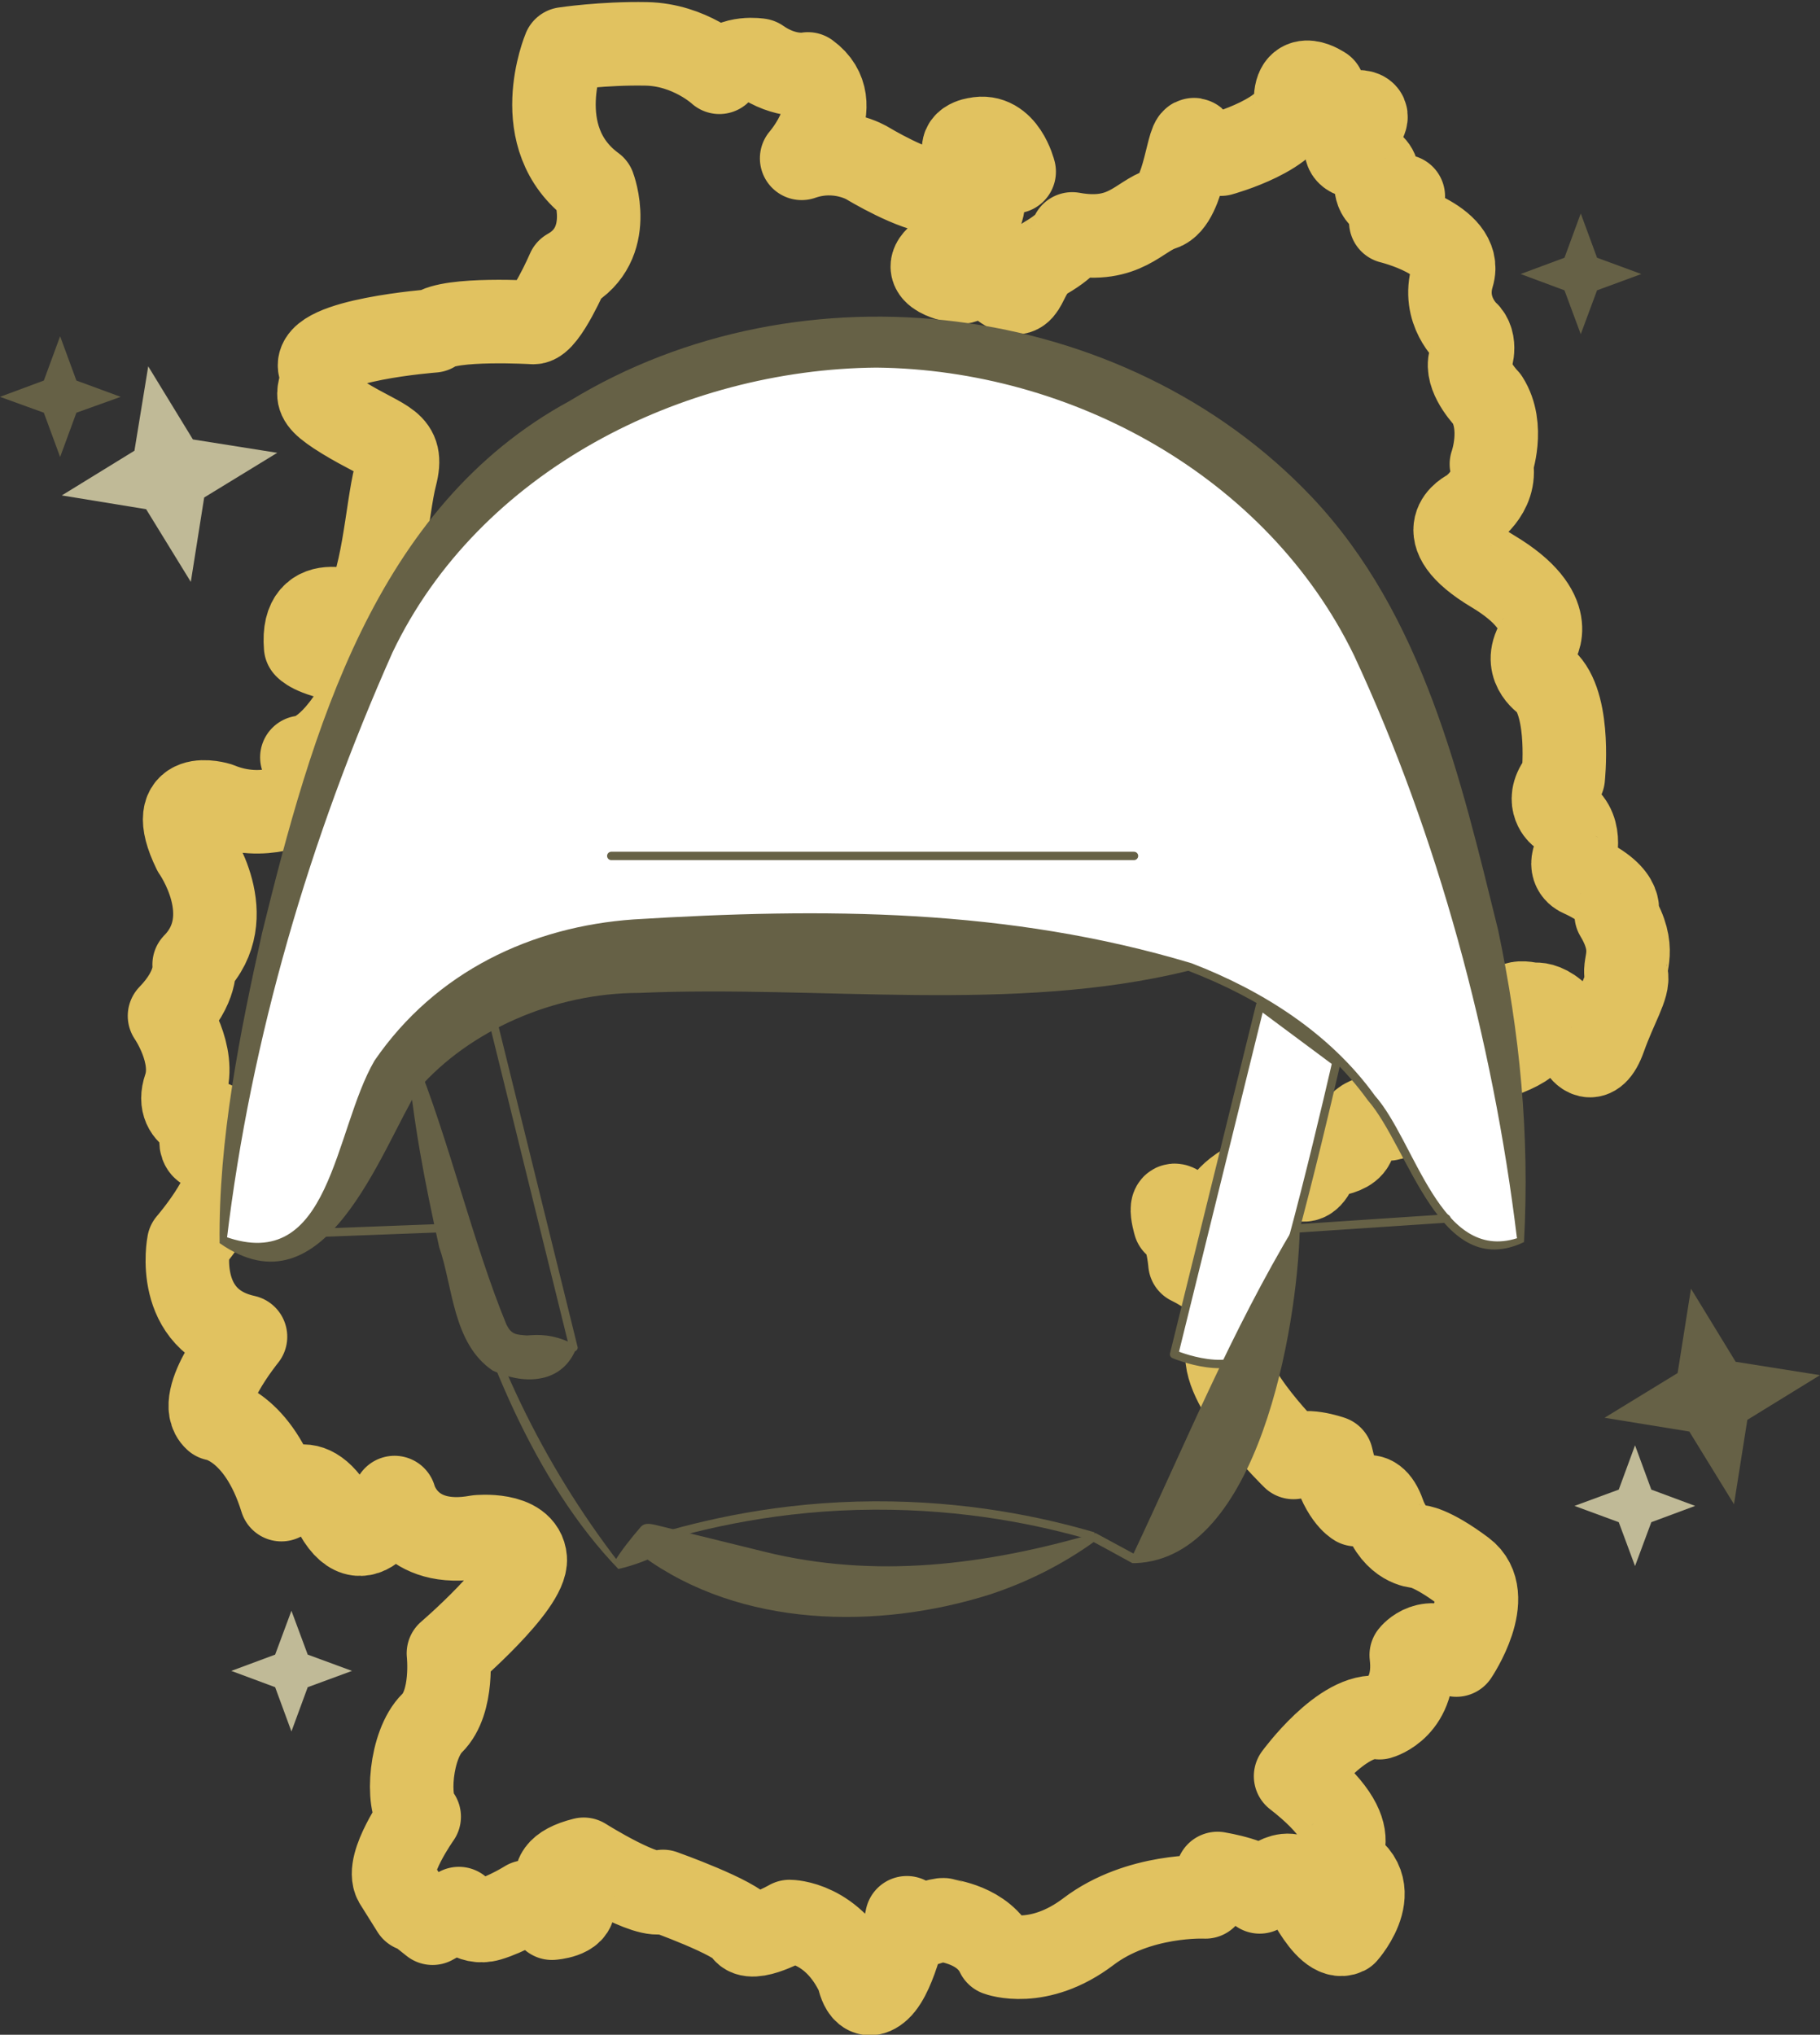 <?xml version="1.0" encoding="UTF-8"?><svg id="Ebene_2" xmlns="http://www.w3.org/2000/svg" viewBox="0 0 43.59 48.71"><rect x="0" y="0" width="43.59" height="48.71" fill="#333333" stroke="none"/><defs><style>.cls-1,.cls-2{fill:#fff;}.cls-3,.cls-4,.cls-5{fill:none;}.cls-3,.cls-5{stroke-miterlimit:10;}.cls-3,.cls-5,.cls-2{stroke:#666146;stroke-width:.2px;}.cls-4{stroke:#e1c260;stroke-width:2px;}.cls-4,.cls-2{stroke-linejoin:round;}.cls-5,.cls-2{stroke-linecap:round;}.cls-6{fill:#c0ba97;}.cls-7{fill:#666146;}</style></defs><g id="Vector_DE"><path class="cls-4" d="M9.92,45.69l.44.35.63-.35s.28.39.72.26.9-.42.9-.42c0,0,.64.25.61.39,0,0,.57-.04.51-.34,0,0-1.07-.74.25-1.07,0,0,1.57.99,1.9.77,0,0,1.77.63,1.94.94s1.09-.22,1.09-.22c0,0,1.05,0,1.65,1.32,0,0,.1.66.5.29s.66-1.7.66-1.7l.25.22s.57-.2.64-.17.94.11,1.28.82c0,0,.98.37,2.18-.54s2.8-.83,2.8-.83l.29-.56s1.03.17,1.01.44c0,0,.56-.64.93-.29,0,0,.64,1.52,1.13,1.28,0,0,1.1-1.24-.29-1.74,0,0,.96-.57-.91-2.02,0,0,1.13-1.55,2.01-1.4,0,0,.91-.25.76-1.5,0,0,.42-.54,1.08,0,0,0,.96-1.42.17-2.01s-1.1-.59-1.1-.59c0,0-.54-.02-.81-.78s-.66-.22-.66-.22c0,0-.39-.22-.59-1.13,0,0-.71-.25-.91,0,0,0-1.69-1.64-1.59-2.53s.37-1.01.37-1.01c0,0-.37-.68-1.26-1.11,0,0-.07-.89-.36-.94,0,0-.3-1,.43,0,0,0,.43.29.72-.44,0,0,.3-.64,1.63-.87,0,0,.4.75.69-.32,0,0,.85.01.82-.42,0,0,.04-.51.55-.5,0,0,.55.22.55-.36,0,0,.35-.57,1.3-.32,0,0,.08-.54.4-.57,0,0,1.5-.36,1.43-.71,0,0-.96-.98.06-.74,0,0,.55-.17,1.14,1.07,0,0,.3.48.57-.28s.59-1.24.52-1.5.26-.61-.24-1.44c0,0,.26-.44-.83-.94,0,0-.31-.1-.17-.46,0,0,.23-.74-.36-1.03,0,0-.38-.33.09-.85,0,0,.18-1.66-.39-2.28,0,0-.56-.33-.26-.91,0,0,.59-.78-1.03-1.75s-.58-1.45-.58-1.45c0,0,.68-.42.54-1.12,0,0,.32-.89-.1-1.55,0,0-.47-.48-.42-.88,0,0,.18-.42-.04-.69,0,0-.63-.54-.37-1.4s-1.48-1.28-1.48-1.28c0,0-.06-.4.3-.61,0,0-.37.18-.55,0s-.08-.56-.08-.56c0,0,0-.25-.54-.39s.19-.77.19-.77c0,0,.3-.35-.22-.3s-.54.39-.7.15-.23-.61-.02-.72c0,0-.67-.47-.66.31s-1.79,1.27-1.79,1.27c0,0-.44-.06-.61-.32s-.25,1.46-.8,1.63-.89.83-2.15.6c0,0-.03.22-.63.57s-.41,1.12-1,.73.21-.65-.53-.55c0,0-.41.56-.66.37,0,0-1.08-.2-.16-.73,0,0,1.08-.71.81-1.43,0,0-.06-.67.78-.45,0,0-.23-.93-.91-.78,0,0-.49.06-.22.44,0,0-.12.84-.69.83s-1.69-.69-1.69-.69c0,0-.69-.43-1.58-.12,0,0,1.14-1.3.15-2.02,0,0-.53.11-1.16-.33,0,0-.62-.11-.96.29,0,0-.71-.66-1.75-.68s-1.96.12-1.96.12c0,0-.9,2.13.7,3.3,0,0,.52,1.37-.61,2,0,0-.54,1.25-.83,1.25,0,0-2.01-.12-2.4.2,0,0-2.89.22-2.72.88s-.42.6.58,1.21,1.44.57,1.23,1.38-.29,2.63-.83,3.35c0,0-1.44-.7-1.32.74,0,0,.15.2.92.33,0,0,.88.2.2,1.27s-1.21,1.05-1.21,1.05c0,0,.92.64,0,1.05,0,0-.9.52-1.99.07,0,0-1.34-.42-.59,1.12,0,0,1.12,1.58,0,2.72,0,0,.09.53-.59,1.23,0,0,.64.92.37,1.71s.68.85.68.85c0,0-.37.28-.28.53s.5-.02.61.57-.92,1.78-.92,1.78c0,0-.37,1.86,1.36,2.24,0,0-1.23,1.51-.72,1.97,0,0,1.03.15,1.58,1.93,0,0,.59-.92,1.31.35s1.4-.4,1.4-.4c0,0,.31,1.25,1.99.94,0,0,1.09-.11,1.14.53s-1.84,2.26-1.84,2.26c0,0,.13,1.16-.39,1.67s-.63,1.91-.31,2.24c0,0-.81,1.14-.57,1.56l.42.67Z"/></g><g id="Helmet"><path class="cls-1" d="M36.42,29.68c-.06-1.97-.32-4.97-1.33-8.46-1.16-4-2.1-7.21-5.13-9.79-3.85-3.28-8.41-3.28-9.19-3.26-.77.01-5.44.16-9.19,3.66-2.49,2.32-3.29,4.93-4.59,9.19-1.09,3.55-1.5,6.6-1.66,8.66.2.12.69.37,1.27.27.46-.09.78-.36,1-.6,1.02-1.08,1.19-2.33,1.73-3.33.6-1.11,1.53-1.64,2.73-2.33,1.26-.72,2.59-1.05,10.12-.8,2.78.09,6.33.26,6.33.26h0c2.42.93,3.69,2.2,4.39,3.2,1.01,1.45,1.63,3.43,2.87,3.48.28.01.51-.08.66-.15Z"/><path class="cls-7" d="M36.33,29.63c-.57-4.72-1.9-9.65-3.9-13.94-2.08-4.28-6.76-6.84-11.44-6.89-4.65.04-9.52,2.48-11.59,6.82-1.98,4.45-3.39,9.22-3.97,14.07,0,0-.05-.09-.05-.09,2.55.92,2.61-2.53,3.59-4.21,1.47-2.14,3.77-3.21,6.21-3.38,4.55-.28,8.96-.27,13.36,1.05,1.69.65,3.31,1.67,4.39,3.17.97,1.09,1.56,4,3.41,3.41h0ZM36.51,29.73c-2.03.98-2.76-2.26-3.75-3.39-1.05-1.46-2.63-2.46-4.3-3.1-4.19,1.03-8.85.34-13.16.53-2.03,0-4.06.9-5.28,2.3-.9,1.45-2.23,5.46-4.76,3.69-.03-2.47.48-5.01,1.02-7.44,1.18-4.78,2.68-10.18,7.36-12.72,5.55-3.39,13.29-2.44,17.78,2.3,2.67,2.82,3.57,6.76,4.46,10.36.52,2.47.76,4.89.62,7.48h0Z"/><line class="cls-5" x1="27.16" y1="20.49" x2="14.64" y2="20.49"/><path class="cls-7" d="M9.94,25.29c.79,1.92,1.4,4.51,2.19,6.42.12.24.23.24.49.26.28-.02.6-.04,1.08.19,0,0-.06.12-.06.12l-2.06-8.35.16.06-1.79,1.31h0ZM9.75,25.22l1.86-1.4c.06-.04.14-.01.16.06,0,0,2.06,8.35,2.06,8.35.02.05-.01.1-.06.12-.37.8-1.27.79-1.97.46-.96-.65-.95-2.01-1.28-2.95-.35-1.57-.63-3.02-.77-4.64h0Z"/><path class="cls-2" d="M32.01,25.42s-1.38,6.06-1.91,6.84-1.98.16-1.98.16l2.06-8.35,1.83,1.36Z"/><path class="cls-7" d="M34.65,29.27s-3.61.24-3.61.24l.09-.07c-.06,2.33-.99,7.86-3.93,7.98,0,0-.08,0-.08,0,0,0-.98-.54-.98-.53,0,0,.09,0,.09,0-.76.55-1.61.98-2.52,1.28-2.69.85-5.97.8-8.32-.92,0,0,.42-.04.42-.04-.32.14-.64.27-1,.35-2.01-2.08-3.3-5.31-4.05-8.15,0,0,.1.08.1.08,0,0-3.43.13-3.43.13-.06,0-.1-.04-.1-.1,0-.06.04-.1.1-.1l3.43-.13s.09.03.1.08c.71,2.92,2.04,5.68,3.88,8.06,0,0-.14-.02-.14-.02.19-.31.41-.58.64-.85.11-.13.28-.07.42-.04,0,0,2.56.63,2.56.63,2.64.65,5.29.32,7.92-.45,0,0,.98.53.98.53,0,0-.09,0-.09,0,1.28-2.71,2.35-5.34,3.9-7.92,0,0,3.61-.24,3.61-.24.12,0,.15.19.01.2h0Z"/><path class="cls-3" d="M15.58,36.87c1.27-.39,3.11-.82,5.36-.83,2.19-.01,3.99.37,5.25.74"/><polygon class="cls-6" points="39.16 34.6 39.55 35.66 40.6 36.05 39.55 36.44 39.16 37.49 38.77 36.44 37.71 36.05 38.77 35.66 39.16 34.6"/><polygon class="cls-7" points="40.5 30.85 41.57 32.6 43.59 32.92 41.85 33.99 41.53 36.01 40.46 34.27 38.43 33.94 40.18 32.87 40.5 30.85"/><polygon class="cls-7" points="2.89 9.5 1.83 9.88 1.44 10.94 1.05 9.88 0 9.5 1.05 9.11 1.44 8.05 1.83 9.11 2.89 9.5"/><polygon class="cls-6" points="6.64 10.84 4.89 11.91 4.57 13.93 3.5 12.19 1.48 11.86 3.22 10.79 3.55 8.77 4.62 10.52 6.64 10.84"/><polygon class="cls-7" points="39.31 6.56 38.25 6.95 37.86 8 37.47 6.95 36.42 6.56 37.47 6.17 37.86 5.11 38.25 6.17 39.31 6.56"/><polygon class="cls-6" points="8.43 40 7.37 40.39 6.98 41.45 6.59 40.39 5.54 40 6.59 39.61 6.98 38.56 7.37 39.61 8.43 40"/></g></svg>